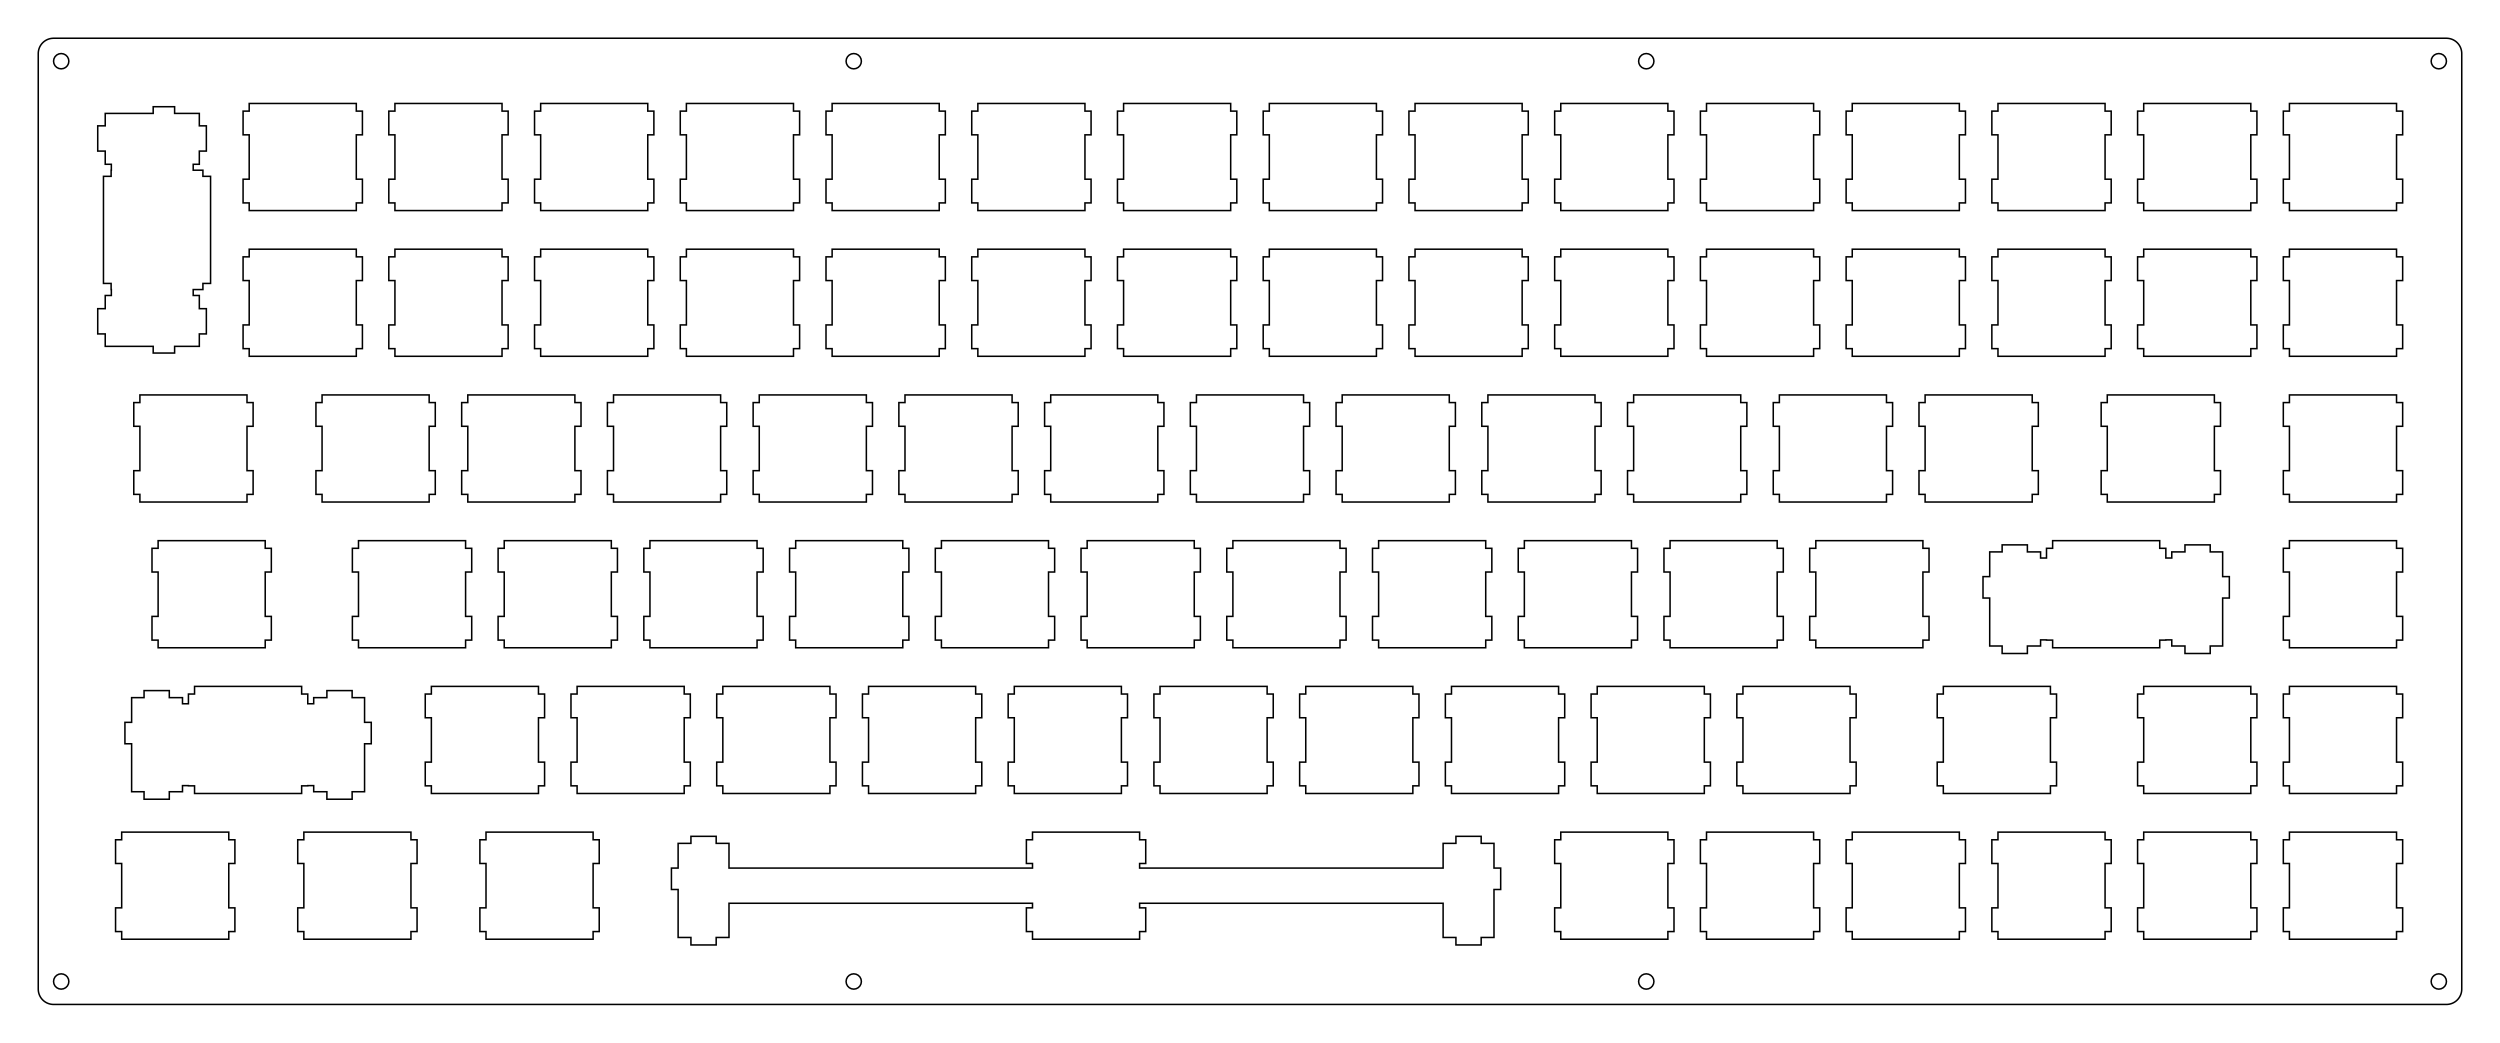 <?xml version="1.0"?>
<!-- Generated by SVGo -->
<svg width="326.800mm" height="136.300mm"
     viewBox="0.000 0.000 326.800 136.300"
     xmlns="http://www.w3.org/2000/svg" 
     xmlns:xlink="http://www.w3.org/1999/xlink">
<polygon points="319.800,5.000 319.957,5.006 320.113,5.025 320.267,5.055 320.418,5.098 320.565,5.152 320.708,5.218 320.845,5.295 320.976,5.382 321.099,5.479 321.214,5.586 321.321,5.701 321.418,5.824 321.505,5.955 321.582,6.092 321.648,6.235 321.702,6.382 321.745,6.533 321.775,6.687 321.794,6.843 321.800,7.000 321.800,129.300 321.794,129.457 321.775,129.613 321.745,129.767 321.702,129.918 321.648,130.065 321.582,130.208 321.505,130.345 321.418,130.476 321.321,130.599 321.214,130.714 321.099,130.821 320.976,130.918 320.845,131.005 320.708,131.082 320.565,131.148 320.418,131.202 320.267,131.245 320.113,131.275 319.957,131.294 319.800,131.300 7.000,131.300 6.843,131.294 6.687,131.275 6.533,131.245 6.382,131.202 6.235,131.148 6.092,131.082 5.955,131.005 5.824,130.918 5.701,130.821 5.586,130.714 5.479,130.599 5.382,130.476 5.295,130.345 5.218,130.208 5.152,130.065 5.098,129.918 5.055,129.767 5.025,129.613 5.006,129.457 5.000,129.300 5.000,7.000 5.006,6.843 5.025,6.687 5.055,6.533 5.098,6.382 5.152,6.235 5.218,6.092 5.295,5.955 5.382,5.824 5.479,5.701 5.586,5.586 5.701,5.479 5.824,5.382 5.955,5.295 6.092,5.218 6.235,5.152 6.382,5.098 6.533,5.055 6.687,5.025 6.843,5.006 7.000,5.000" style="fill:none;stroke-width:0.2;stroke:black"/>
<polygon points="111.600,7.000 111.909,7.049 112.188,7.191 112.409,7.412 112.551,7.691 112.600,8.000 112.551,8.309 112.409,8.588 112.188,8.809 111.909,8.951 111.600,9.000 111.291,8.951 111.012,8.809 110.791,8.588 110.649,8.309 110.600,8.000 110.649,7.691 110.791,7.412 111.012,7.191 111.291,7.049" style="fill:none;stroke-width:0.2;stroke:black"/>
<polygon points="215.200,7.000 215.509,7.049 215.788,7.191 216.009,7.412 216.151,7.691 216.200,8.000 216.151,8.309 216.009,8.588 215.788,8.809 215.509,8.951 215.200,9.000 214.891,8.951 214.612,8.809 214.391,8.588 214.249,8.309 214.200,8.000 214.249,7.691 214.391,7.412 214.612,7.191 214.891,7.049" style="fill:none;stroke-width:0.2;stroke:black"/>
<polygon points="318.800,7.000 319.109,7.049 319.388,7.191 319.609,7.412 319.751,7.691 319.800,8.000 319.751,8.309 319.609,8.588 319.388,8.809 319.109,8.951 318.800,9.000 318.491,8.951 318.212,8.809 317.991,8.588 317.849,8.309 317.800,8.000 317.849,7.691 317.991,7.412 318.212,7.191 318.491,7.049" style="fill:none;stroke-width:0.2;stroke:black"/>
<polygon points="318.800,127.300 319.109,127.349 319.388,127.491 319.609,127.712 319.751,127.991 319.800,128.300 319.751,128.609 319.609,128.888 319.388,129.109 319.109,129.251 318.800,129.300 318.491,129.251 318.212,129.109 317.991,128.888 317.849,128.609 317.800,128.300 317.849,127.991 317.991,127.712 318.212,127.491 318.491,127.349" style="fill:none;stroke-width:0.2;stroke:black"/>
<polygon points="215.200,127.300 215.509,127.349 215.788,127.491 216.009,127.712 216.151,127.991 216.200,128.300 216.151,128.609 216.009,128.888 215.788,129.109 215.509,129.251 215.200,129.300 214.891,129.251 214.612,129.109 214.391,128.888 214.249,128.609 214.200,128.300 214.249,127.991 214.391,127.712 214.612,127.491 214.891,127.349" style="fill:none;stroke-width:0.2;stroke:black"/>
<polygon points="111.600,127.300 111.909,127.349 112.188,127.491 112.409,127.712 112.551,127.991 112.600,128.300 112.551,128.609 112.409,128.888 112.188,129.109 111.909,129.251 111.600,129.300 111.291,129.251 111.012,129.109 110.791,128.888 110.649,128.609 110.600,128.300 110.649,127.991 110.791,127.712 111.012,127.491 111.291,127.349" style="fill:none;stroke-width:0.2;stroke:black"/>
<polygon points="8.000,127.300 8.309,127.349 8.588,127.491 8.809,127.712 8.951,127.991 9.000,128.300 8.951,128.609 8.809,128.888 8.588,129.109 8.309,129.251 8.000,129.300 7.691,129.251 7.412,129.109 7.191,128.888 7.049,128.609 7.000,128.300 7.049,127.991 7.191,127.712 7.412,127.491 7.691,127.349" style="fill:none;stroke-width:0.2;stroke:black"/>
<polygon points="8.000,7.000 8.309,7.049 8.588,7.191 8.809,7.412 8.951,7.691 9.000,8.000 8.951,8.309 8.809,8.588 8.588,8.809 8.309,8.951 8.000,9.000 7.691,8.951 7.412,8.809 7.191,8.588 7.049,8.309 7.000,8.000 7.049,7.691 7.191,7.412 7.412,7.191 7.691,7.049" style="fill:none;stroke-width:0.2;stroke:black"/>
<polygon points="26.525,37.050 26.525,37.850 25.255,37.850 25.255,38.625 26.055,38.625 26.055,40.350 26.975,40.350 26.975,43.650 26.055,43.650 26.055,45.275 22.825,45.275 22.825,46.150 20.025,46.150 20.025,45.275 13.755,45.275 13.755,43.650 12.775,43.650 12.775,40.350 13.755,40.350 13.755,38.625 14.555,38.625 14.555,37.850 14.525,37.850 14.525,37.050 13.525,37.050 13.525,23.050 14.525,23.050 14.525,22.250 14.555,22.250 14.555,21.475 13.755,21.475 13.755,19.750 12.775,19.750 12.775,16.450 13.755,16.450 13.755,14.825 20.025,14.825 20.025,13.950 22.825,13.950 22.825,14.825 26.055,14.825 26.055,16.450 26.975,16.450 26.975,19.750 26.055,19.750 26.055,21.475 25.255,21.475 25.255,22.250 26.525,22.250 26.525,23.050 27.525,23.050 27.525,37.050" style="fill:none;stroke-width:0.2;stroke:black"/>
<polygon points="29.906,121.775 29.906,122.775 15.906,122.775 15.906,121.775 15.106,121.775 15.106,118.675 15.906,118.675 15.906,112.875 15.106,112.875 15.106,109.775 15.906,109.775 15.906,108.775 29.906,108.775 29.906,109.775 30.706,109.775 30.706,112.875 29.906,112.875 29.906,118.675 30.706,118.675 30.706,121.775" style="fill:none;stroke-width:0.2;stroke:black"/>
<polygon points="32.288,64.625 32.288,65.625 18.288,65.625 18.288,64.625 17.488,64.625 17.488,61.525 18.288,61.525 18.288,55.725 17.488,55.725 17.488,52.625 18.288,52.625 18.288,51.625 32.288,51.625 32.288,52.625 33.087,52.625 33.087,55.725 32.288,55.725 32.288,61.525 33.087,61.525 33.087,64.625" style="fill:none;stroke-width:0.2;stroke:black"/>
<polygon points="34.669,83.675 34.669,84.675 20.669,84.675 20.669,83.675 19.869,83.675 19.869,80.575 20.669,80.575 20.669,74.775 19.869,74.775 19.869,71.675 20.669,71.675 20.669,70.675 34.669,70.675 34.669,71.675 35.469,71.675 35.469,74.775 34.669,74.775 34.669,80.575 35.469,80.575 35.469,83.675" style="fill:none;stroke-width:0.2;stroke:black"/>
<polygon points="46.575,26.525 46.575,27.525 32.575,27.525 32.575,26.525 31.775,26.525 31.775,23.425 32.575,23.425 32.575,17.625 31.775,17.625 31.775,14.525 32.575,14.525 32.575,13.525 46.575,13.525 46.575,14.525 47.375,14.525 47.375,17.625 46.575,17.625 46.575,23.425 47.375,23.425 47.375,26.525" style="fill:none;stroke-width:0.2;stroke:black"/>
<polygon points="46.575,45.575 46.575,46.575 32.575,46.575 32.575,45.575 31.775,45.575 31.775,42.475 32.575,42.475 32.575,36.675 31.775,36.675 31.775,33.575 32.575,33.575 32.575,32.575 46.575,32.575 46.575,33.575 47.375,33.575 47.375,36.675 46.575,36.675 46.575,42.475 47.375,42.475 47.375,45.575" style="fill:none;stroke-width:0.2;stroke:black"/>
<polygon points="47.656,97.225 47.656,103.495 46.031,103.495 46.031,104.475 42.731,104.475 42.731,103.495 41.006,103.495 41.006,102.695 40.231,102.695 40.231,102.725 39.431,102.725 39.431,103.725 25.431,103.725 25.431,102.725 24.631,102.725 24.631,102.695 23.856,102.695 23.856,103.495 22.131,103.495 22.131,104.475 18.831,104.475 18.831,103.495 17.206,103.495 17.206,97.225 16.331,97.225 16.331,94.425 17.206,94.425 17.206,91.195 18.831,91.195 18.831,90.275 22.131,90.275 22.131,91.195 23.856,91.195 23.856,91.995 24.631,91.995 24.631,90.725 25.431,90.725 25.431,89.725 39.431,89.725 39.431,90.725 40.231,90.725 40.231,91.995 41.006,91.995 41.006,91.195 42.731,91.195 42.731,90.275 46.031,90.275 46.031,91.195 47.656,91.195 47.656,94.425 48.531,94.425 48.531,97.225" style="fill:none;stroke-width:0.2;stroke:black"/>
<polygon points="53.719,121.775 53.719,122.775 39.719,122.775 39.719,121.775 38.919,121.775 38.919,118.675 39.719,118.675 39.719,112.875 38.919,112.875 38.919,109.775 39.719,109.775 39.719,108.775 53.719,108.775 53.719,109.775 54.519,109.775 54.519,112.875 53.719,112.875 53.719,118.675 54.519,118.675 54.519,121.775" style="fill:none;stroke-width:0.2;stroke:black"/>
<polygon points="56.100,64.625 56.100,65.625 42.100,65.625 42.100,64.625 41.300,64.625 41.300,61.525 42.100,61.525 42.100,55.725 41.300,55.725 41.300,52.625 42.100,52.625 42.100,51.625 56.100,51.625 56.100,52.625 56.900,52.625 56.900,55.725 56.100,55.725 56.100,61.525 56.900,61.525 56.900,64.625" style="fill:none;stroke-width:0.2;stroke:black"/>
<polygon points="60.862,83.675 60.862,84.675 46.862,84.675 46.862,83.675 46.062,83.675 46.062,80.575 46.862,80.575 46.862,74.775 46.062,74.775 46.062,71.675 46.862,71.675 46.862,70.675 60.862,70.675 60.862,71.675 61.662,71.675 61.662,74.775 60.862,74.775 60.862,80.575 61.662,80.575 61.662,83.675" style="fill:none;stroke-width:0.2;stroke:black"/>
<polygon points="65.625,26.525 65.625,27.525 51.625,27.525 51.625,26.525 50.825,26.525 50.825,23.425 51.625,23.425 51.625,17.625 50.825,17.625 50.825,14.525 51.625,14.525 51.625,13.525 65.625,13.525 65.625,14.525 66.425,14.525 66.425,17.625 65.625,17.625 65.625,23.425 66.425,23.425 66.425,26.525" style="fill:none;stroke-width:0.2;stroke:black"/>
<polygon points="65.625,45.575 65.625,46.575 51.625,46.575 51.625,45.575 50.825,45.575 50.825,42.475 51.625,42.475 51.625,36.675 50.825,36.675 50.825,33.575 51.625,33.575 51.625,32.575 65.625,32.575 65.625,33.575 66.425,33.575 66.425,36.675 65.625,36.675 65.625,42.475 66.425,42.475 66.425,45.575" style="fill:none;stroke-width:0.2;stroke:black"/>
<polygon points="70.388,102.725 70.388,103.725 56.388,103.725 56.388,102.725 55.588,102.725 55.588,99.625 56.388,99.625 56.388,93.825 55.588,93.825 55.588,90.725 56.388,90.725 56.388,89.725 70.388,89.725 70.388,90.725 71.188,90.725 71.188,93.825 70.388,93.825 70.388,99.625 71.188,99.625 71.188,102.725" style="fill:none;stroke-width:0.2;stroke:black"/>
<polygon points="75.150,64.625 75.150,65.625 61.150,65.625 61.150,64.625 60.350,64.625 60.350,61.525 61.150,61.525 61.150,55.725 60.350,55.725 60.350,52.625 61.150,52.625 61.150,51.625 75.150,51.625 75.150,52.625 75.950,52.625 75.950,55.725 75.150,55.725 75.150,61.525 75.950,61.525 75.950,64.625" style="fill:none;stroke-width:0.2;stroke:black"/>
<polygon points="77.531,121.775 77.531,122.775 63.531,122.775 63.531,121.775 62.731,121.775 62.731,118.675 63.531,118.675 63.531,112.875 62.731,112.875 62.731,109.775 63.531,109.775 63.531,108.775 77.531,108.775 77.531,109.775 78.331,109.775 78.331,112.875 77.531,112.875 77.531,118.675 78.331,118.675 78.331,121.775" style="fill:none;stroke-width:0.2;stroke:black"/>
<polygon points="79.912,83.675 79.912,84.675 65.912,84.675 65.912,83.675 65.112,83.675 65.112,80.575 65.912,80.575 65.912,74.775 65.112,74.775 65.112,71.675 65.912,71.675 65.912,70.675 79.912,70.675 79.912,71.675 80.712,71.675 80.712,74.775 79.912,74.775 79.912,80.575 80.712,80.575 80.712,83.675" style="fill:none;stroke-width:0.2;stroke:black"/>
<polygon points="84.675,26.525 84.675,27.525 70.675,27.525 70.675,26.525 69.875,26.525 69.875,23.425 70.675,23.425 70.675,17.625 69.875,17.625 69.875,14.525 70.675,14.525 70.675,13.525 84.675,13.525 84.675,14.525 85.475,14.525 85.475,17.625 84.675,17.625 84.675,23.425 85.475,23.425 85.475,26.525" style="fill:none;stroke-width:0.2;stroke:black"/>
<polygon points="84.675,45.575 84.675,46.575 70.675,46.575 70.675,45.575 69.875,45.575 69.875,42.475 70.675,42.475 70.675,36.675 69.875,36.675 69.875,33.575 70.675,33.575 70.675,32.575 84.675,32.575 84.675,33.575 85.475,33.575 85.475,36.675 84.675,36.675 84.675,42.475 85.475,42.475 85.475,45.575" style="fill:none;stroke-width:0.2;stroke:black"/>
<polygon points="89.438,102.725 89.438,103.725 75.438,103.725 75.438,102.725 74.638,102.725 74.638,99.625 75.438,99.625 75.438,93.825 74.638,93.825 74.638,90.725 75.438,90.725 75.438,89.725 89.438,89.725 89.438,90.725 90.238,90.725 90.238,93.825 89.438,93.825 89.438,99.625 90.238,99.625 90.238,102.725" style="fill:none;stroke-width:0.2;stroke:black"/>
<polygon points="94.200,64.625 94.200,65.625 80.200,65.625 80.200,64.625 79.400,64.625 79.400,61.525 80.200,61.525 80.200,55.725 79.400,55.725 79.400,52.625 80.200,52.625 80.200,51.625 94.200,51.625 94.200,52.625 95.000,52.625 95.000,55.725 94.200,55.725 94.200,61.525 95.000,61.525 95.000,64.625" style="fill:none;stroke-width:0.2;stroke:black"/>
<polygon points="98.962,83.675 98.962,84.675 84.962,84.675 84.962,83.675 84.162,83.675 84.162,80.575 84.962,80.575 84.962,74.775 84.162,74.775 84.162,71.675 84.962,71.675 84.962,70.675 98.962,70.675 98.962,71.675 99.762,71.675 99.762,74.775 98.962,74.775 98.962,80.575 99.762,80.575 99.762,83.675" style="fill:none;stroke-width:0.2;stroke:black"/>
<polygon points="103.725,26.525 103.725,27.525 89.725,27.525 89.725,26.525 88.925,26.525 88.925,23.425 89.725,23.425 89.725,17.625 88.925,17.625 88.925,14.525 89.725,14.525 89.725,13.525 103.725,13.525 103.725,14.525 104.525,14.525 104.525,17.625 103.725,17.625 103.725,23.425 104.525,23.425 104.525,26.525" style="fill:none;stroke-width:0.2;stroke:black"/>
<polygon points="103.725,45.575 103.725,46.575 89.725,46.575 89.725,45.575 88.925,45.575 88.925,42.475 89.725,42.475 89.725,36.675 88.925,36.675 88.925,33.575 89.725,33.575 89.725,32.575 103.725,32.575 103.725,33.575 104.525,33.575 104.525,36.675 103.725,36.675 103.725,42.475 104.525,42.475 104.525,45.575" style="fill:none;stroke-width:0.2;stroke:black"/>
<polygon points="108.488,102.725 108.488,103.725 94.488,103.725 94.488,102.725 93.688,102.725 93.688,99.625 94.488,99.625 94.488,93.825 93.688,93.825 93.688,90.725 94.488,90.725 94.488,89.725 108.488,89.725 108.488,90.725 109.288,90.725 109.288,93.825 108.488,93.825 108.488,99.625 109.288,99.625 109.288,102.725" style="fill:none;stroke-width:0.2;stroke:black"/>
<polygon points="113.250,64.625 113.250,65.625 99.250,65.625 99.250,64.625 98.450,64.625 98.450,61.525 99.250,61.525 99.250,55.725 98.450,55.725 98.450,52.625 99.250,52.625 99.250,51.625 113.250,51.625 113.250,52.625 114.050,52.625 114.050,55.725 113.250,55.725 113.250,61.525 114.050,61.525 114.050,64.625" style="fill:none;stroke-width:0.2;stroke:black"/>
<polygon points="118.012,83.675 118.012,84.675 104.012,84.675 104.012,83.675 103.212,83.675 103.212,80.575 104.012,80.575 104.012,74.775 103.212,74.775 103.212,71.675 104.012,71.675 104.012,70.675 118.012,70.675 118.012,71.675 118.812,71.675 118.812,74.775 118.012,74.775 118.012,80.575 118.812,80.575 118.812,83.675" style="fill:none;stroke-width:0.2;stroke:black"/>
<polygon points="122.775,26.525 122.775,27.525 108.775,27.525 108.775,26.525 107.975,26.525 107.975,23.425 108.775,23.425 108.775,17.625 107.975,17.625 107.975,14.525 108.775,14.525 108.775,13.525 122.775,13.525 122.775,14.525 123.575,14.525 123.575,17.625 122.775,17.625 122.775,23.425 123.575,23.425 123.575,26.525" style="fill:none;stroke-width:0.2;stroke:black"/>
<polygon points="122.775,45.575 122.775,46.575 108.775,46.575 108.775,45.575 107.975,45.575 107.975,42.475 108.775,42.475 108.775,36.675 107.975,36.675 107.975,33.575 108.775,33.575 108.775,32.575 122.775,32.575 122.775,33.575 123.575,33.575 123.575,36.675 122.775,36.675 122.775,42.475 123.575,42.475 123.575,45.575" style="fill:none;stroke-width:0.2;stroke:black"/>
<polygon points="127.538,102.725 127.538,103.725 113.538,103.725 113.538,102.725 112.738,102.725 112.738,99.625 113.538,99.625 113.538,93.825 112.738,93.825 112.738,90.725 113.538,90.725 113.538,89.725 127.538,89.725 127.538,90.725 128.338,90.725 128.338,93.825 127.538,93.825 127.538,99.625 128.338,99.625 128.338,102.725" style="fill:none;stroke-width:0.2;stroke:black"/>
<polygon points="132.300,64.625 132.300,65.625 118.300,65.625 118.300,64.625 117.500,64.625 117.500,61.525 118.300,61.525 118.300,55.725 117.500,55.725 117.500,52.625 118.300,52.625 118.300,51.625 132.300,51.625 132.300,52.625 133.100,52.625 133.100,55.725 132.300,55.725 132.300,61.525 133.100,61.525 133.100,64.625" style="fill:none;stroke-width:0.2;stroke:black"/>
<polygon points="137.062,83.675 137.062,84.675 123.062,84.675 123.062,83.675 122.263,83.675 122.263,80.575 123.062,80.575 123.062,74.775 122.263,74.775 122.263,71.675 123.062,71.675 123.062,70.675 137.062,70.675 137.062,71.675 137.863,71.675 137.863,74.775 137.062,74.775 137.062,80.575 137.863,80.575 137.863,83.675" style="fill:none;stroke-width:0.2;stroke:black"/>
<polygon points="141.825,26.525 141.825,27.525 127.825,27.525 127.825,26.525 127.025,26.525 127.025,23.425 127.825,23.425 127.825,17.625 127.025,17.625 127.025,14.525 127.825,14.525 127.825,13.525 141.825,13.525 141.825,14.525 142.625,14.525 142.625,17.625 141.825,17.625 141.825,23.425 142.625,23.425 142.625,26.525" style="fill:none;stroke-width:0.2;stroke:black"/>
<polygon points="141.825,45.575 141.825,46.575 127.825,46.575 127.825,45.575 127.025,45.575 127.025,42.475 127.825,42.475 127.825,36.675 127.025,36.675 127.025,33.575 127.825,33.575 127.825,32.575 141.825,32.575 141.825,33.575 142.625,33.575 142.625,36.675 141.825,36.675 141.825,42.475 142.625,42.475 142.625,45.575" style="fill:none;stroke-width:0.2;stroke:black"/>
<polygon points="146.588,102.725 146.588,103.725 132.588,103.725 132.588,102.725 131.787,102.725 131.787,99.625 132.588,99.625 132.588,93.825 131.787,93.825 131.787,90.725 132.588,90.725 132.588,89.725 146.588,89.725 146.588,90.725 147.388,90.725 147.388,93.825 146.588,93.825 146.588,99.625 147.388,99.625 147.388,102.725" style="fill:none;stroke-width:0.2;stroke:black"/>
<polygon points="151.350,64.625 151.350,65.625 137.350,65.625 137.350,64.625 136.550,64.625 136.550,61.525 137.350,61.525 137.350,55.725 136.550,55.725 136.550,52.625 137.350,52.625 137.350,51.625 151.350,51.625 151.350,52.625 152.150,52.625 152.150,55.725 151.350,55.725 151.350,61.525 152.150,61.525 152.150,64.625" style="fill:none;stroke-width:0.2;stroke:black"/>
<polygon points="156.113,83.675 156.113,84.675 142.113,84.675 142.113,83.675 141.312,83.675 141.312,80.575 142.113,80.575 142.113,74.775 141.312,74.775 141.312,71.675 142.113,71.675 142.113,70.675 156.113,70.675 156.113,71.675 156.913,71.675 156.913,74.775 156.113,74.775 156.113,80.575 156.913,80.575 156.913,83.675" style="fill:none;stroke-width:0.2;stroke:black"/>
<polygon points="160.875,26.525 160.875,27.525 146.875,27.525 146.875,26.525 146.075,26.525 146.075,23.425 146.875,23.425 146.875,17.625 146.075,17.625 146.075,14.525 146.875,14.525 146.875,13.525 160.875,13.525 160.875,14.525 161.675,14.525 161.675,17.625 160.875,17.625 160.875,23.425 161.675,23.425 161.675,26.525" style="fill:none;stroke-width:0.2;stroke:black"/>
<polygon points="160.875,45.575 160.875,46.575 146.875,46.575 146.875,45.575 146.075,45.575 146.075,42.475 146.875,42.475 146.875,36.675 146.075,36.675 146.075,33.575 146.875,33.575 146.875,32.575 160.875,32.575 160.875,33.575 161.675,33.575 161.675,36.675 160.875,36.675 160.875,42.475 161.675,42.475 161.675,45.575" style="fill:none;stroke-width:0.2;stroke:black"/>
<polygon points="165.638,102.725 165.638,103.725 151.638,103.725 151.638,102.725 150.838,102.725 150.838,99.625 151.638,99.625 151.638,93.825 150.838,93.825 150.838,90.725 151.638,90.725 151.638,89.725 165.638,89.725 165.638,90.725 166.438,90.725 166.438,93.825 165.638,93.825 165.638,99.625 166.438,99.625 166.438,102.725" style="fill:none;stroke-width:0.2;stroke:black"/>
<polygon points="170.400,64.625 170.400,65.625 156.400,65.625 156.400,64.625 155.600,64.625 155.600,61.525 156.400,61.525 156.400,55.725 155.600,55.725 155.600,52.625 156.400,52.625 156.400,51.625 170.400,51.625 170.400,52.625 171.200,52.625 171.200,55.725 170.400,55.725 170.400,61.525 171.200,61.525 171.200,64.625" style="fill:none;stroke-width:0.2;stroke:black"/>
<polygon points="175.163,83.675 175.163,84.675 161.163,84.675 161.163,83.675 160.363,83.675 160.363,80.575 161.163,80.575 161.163,74.775 160.363,74.775 160.363,71.675 161.163,71.675 161.163,70.675 175.163,70.675 175.163,71.675 175.963,71.675 175.963,74.775 175.163,74.775 175.163,80.575 175.963,80.575 175.963,83.675" style="fill:none;stroke-width:0.2;stroke:black"/>
<polygon points="179.925,26.525 179.925,27.525 165.925,27.525 165.925,26.525 165.125,26.525 165.125,23.425 165.925,23.425 165.925,17.625 165.125,17.625 165.125,14.525 165.925,14.525 165.925,13.525 179.925,13.525 179.925,14.525 180.725,14.525 180.725,17.625 179.925,17.625 179.925,23.425 180.725,23.425 180.725,26.525" style="fill:none;stroke-width:0.2;stroke:black"/>
<polygon points="179.925,45.575 179.925,46.575 165.925,46.575 165.925,45.575 165.125,45.575 165.125,42.475 165.925,42.475 165.925,36.675 165.125,36.675 165.125,33.575 165.925,33.575 165.925,32.575 179.925,32.575 179.925,33.575 180.725,33.575 180.725,36.675 179.925,36.675 179.925,42.475 180.725,42.475 180.725,45.575" style="fill:none;stroke-width:0.2;stroke:black"/>
<polygon points="184.688,102.725 184.688,103.725 170.688,103.725 170.688,102.725 169.888,102.725 169.888,99.625 170.688,99.625 170.688,93.825 169.888,93.825 169.888,90.725 170.688,90.725 170.688,89.725 184.688,89.725 184.688,90.725 185.488,90.725 185.488,93.825 184.688,93.825 184.688,99.625 185.488,99.625 185.488,102.725" style="fill:none;stroke-width:0.2;stroke:black"/>
<polygon points="189.450,64.625 189.450,65.625 175.450,65.625 175.450,64.625 174.650,64.625 174.650,61.525 175.450,61.525 175.450,55.725 174.650,55.725 174.650,52.625 175.450,52.625 175.450,51.625 189.450,51.625 189.450,52.625 190.250,52.625 190.250,55.725 189.450,55.725 189.450,61.525 190.250,61.525 190.250,64.625" style="fill:none;stroke-width:0.2;stroke:black"/>
<polygon points="194.213,83.675 194.213,84.675 180.213,84.675 180.213,83.675 179.413,83.675 179.413,80.575 180.213,80.575 180.213,74.775 179.413,74.775 179.413,71.675 180.213,71.675 180.213,70.675 194.213,70.675 194.213,71.675 195.013,71.675 195.013,74.775 194.213,74.775 194.213,80.575 195.013,80.575 195.013,83.675" style="fill:none;stroke-width:0.2;stroke:black"/>
<polygon points="195.294,116.275 195.294,122.545 193.619,122.545 193.619,123.525 190.319,123.525 190.319,122.545 188.644,122.545 188.644,118.075 148.969,118.075 148.969,118.675 149.769,118.675 149.769,121.775 148.969,121.775 148.969,122.775 134.969,122.775 134.969,121.775 134.169,121.775 134.169,118.675 134.969,118.675 134.969,118.075 95.294,118.075 95.294,122.545 93.619,122.545 93.619,123.525 90.319,123.525 90.319,122.545 88.644,122.545 88.644,116.275 87.769,116.275 87.769,113.475 88.644,113.475 88.644,110.245 90.319,110.245 90.319,109.325 93.619,109.325 93.619,110.245 95.294,110.245 95.294,113.475 134.969,113.475 134.969,112.875 134.169,112.875 134.169,109.775 134.969,109.775 134.969,108.775 148.969,108.775 148.969,109.775 149.769,109.775 149.769,112.875 148.969,112.875 148.969,113.475 188.644,113.475 188.644,110.245 190.319,110.245 190.319,109.325 193.619,109.325 193.619,110.245 195.294,110.245 195.294,113.475 196.169,113.475 196.169,116.275" style="fill:none;stroke-width:0.2;stroke:black"/>
<polygon points="198.975,26.525 198.975,27.525 184.975,27.525 184.975,26.525 184.175,26.525 184.175,23.425 184.975,23.425 184.975,17.625 184.175,17.625 184.175,14.525 184.975,14.525 184.975,13.525 198.975,13.525 198.975,14.525 199.775,14.525 199.775,17.625 198.975,17.625 198.975,23.425 199.775,23.425 199.775,26.525" style="fill:none;stroke-width:0.2;stroke:black"/>
<polygon points="198.975,45.575 198.975,46.575 184.975,46.575 184.975,45.575 184.175,45.575 184.175,42.475 184.975,42.475 184.975,36.675 184.175,36.675 184.175,33.575 184.975,33.575 184.975,32.575 198.975,32.575 198.975,33.575 199.775,33.575 199.775,36.675 198.975,36.675 198.975,42.475 199.775,42.475 199.775,45.575" style="fill:none;stroke-width:0.2;stroke:black"/>
<polygon points="203.738,102.725 203.738,103.725 189.738,103.725 189.738,102.725 188.938,102.725 188.938,99.625 189.738,99.625 189.738,93.825 188.938,93.825 188.938,90.725 189.738,90.725 189.738,89.725 203.738,89.725 203.738,90.725 204.538,90.725 204.538,93.825 203.738,93.825 203.738,99.625 204.538,99.625 204.538,102.725" style="fill:none;stroke-width:0.2;stroke:black"/>
<polygon points="208.500,64.625 208.500,65.625 194.500,65.625 194.500,64.625 193.700,64.625 193.700,61.525 194.500,61.525 194.500,55.725 193.700,55.725 193.700,52.625 194.500,52.625 194.500,51.625 208.500,51.625 208.500,52.625 209.300,52.625 209.300,55.725 208.500,55.725 208.500,61.525 209.300,61.525 209.300,64.625" style="fill:none;stroke-width:0.2;stroke:black"/>
<polygon points="213.263,83.675 213.263,84.675 199.263,84.675 199.263,83.675 198.463,83.675 198.463,80.575 199.263,80.575 199.263,74.775 198.463,74.775 198.463,71.675 199.263,71.675 199.263,70.675 213.263,70.675 213.263,71.675 214.063,71.675 214.063,74.775 213.263,74.775 213.263,80.575 214.063,80.575 214.063,83.675" style="fill:none;stroke-width:0.2;stroke:black"/>
<polygon points="218.025,121.775 218.025,122.775 204.025,122.775 204.025,121.775 203.225,121.775 203.225,118.675 204.025,118.675 204.025,112.875 203.225,112.875 203.225,109.775 204.025,109.775 204.025,108.775 218.025,108.775 218.025,109.775 218.825,109.775 218.825,112.875 218.025,112.875 218.025,118.675 218.825,118.675 218.825,121.775" style="fill:none;stroke-width:0.2;stroke:black"/>
<polygon points="218.025,26.525 218.025,27.525 204.025,27.525 204.025,26.525 203.225,26.525 203.225,23.425 204.025,23.425 204.025,17.625 203.225,17.625 203.225,14.525 204.025,14.525 204.025,13.525 218.025,13.525 218.025,14.525 218.825,14.525 218.825,17.625 218.025,17.625 218.025,23.425 218.825,23.425 218.825,26.525" style="fill:none;stroke-width:0.2;stroke:black"/>
<polygon points="218.025,45.575 218.025,46.575 204.025,46.575 204.025,45.575 203.225,45.575 203.225,42.475 204.025,42.475 204.025,36.675 203.225,36.675 203.225,33.575 204.025,33.575 204.025,32.575 218.025,32.575 218.025,33.575 218.825,33.575 218.825,36.675 218.025,36.675 218.025,42.475 218.825,42.475 218.825,45.575" style="fill:none;stroke-width:0.2;stroke:black"/>
<polygon points="222.788,102.725 222.788,103.725 208.788,103.725 208.788,102.725 207.988,102.725 207.988,99.625 208.788,99.625 208.788,93.825 207.988,93.825 207.988,90.725 208.788,90.725 208.788,89.725 222.788,89.725 222.788,90.725 223.588,90.725 223.588,93.825 222.788,93.825 222.788,99.625 223.588,99.625 223.588,102.725" style="fill:none;stroke-width:0.2;stroke:black"/>
<polygon points="227.550,64.625 227.550,65.625 213.550,65.625 213.550,64.625 212.750,64.625 212.750,61.525 213.550,61.525 213.550,55.725 212.750,55.725 212.750,52.625 213.550,52.625 213.550,51.625 227.550,51.625 227.550,52.625 228.350,52.625 228.350,55.725 227.550,55.725 227.550,61.525 228.350,61.525 228.350,64.625" style="fill:none;stroke-width:0.2;stroke:black"/>
<polygon points="232.313,83.675 232.313,84.675 218.313,84.675 218.313,83.675 217.513,83.675 217.513,80.575 218.313,80.575 218.313,74.775 217.513,74.775 217.513,71.675 218.313,71.675 218.313,70.675 232.313,70.675 232.313,71.675 233.113,71.675 233.113,74.775 232.313,74.775 232.313,80.575 233.113,80.575 233.113,83.675" style="fill:none;stroke-width:0.2;stroke:black"/>
<polygon points="237.075,121.775 237.075,122.775 223.075,122.775 223.075,121.775 222.275,121.775 222.275,118.675 223.075,118.675 223.075,112.875 222.275,112.875 222.275,109.775 223.075,109.775 223.075,108.775 237.075,108.775 237.075,109.775 237.875,109.775 237.875,112.875 237.075,112.875 237.075,118.675 237.875,118.675 237.875,121.775" style="fill:none;stroke-width:0.2;stroke:black"/>
<polygon points="237.075,26.525 237.075,27.525 223.075,27.525 223.075,26.525 222.275,26.525 222.275,23.425 223.075,23.425 223.075,17.625 222.275,17.625 222.275,14.525 223.075,14.525 223.075,13.525 237.075,13.525 237.075,14.525 237.875,14.525 237.875,17.625 237.075,17.625 237.075,23.425 237.875,23.425 237.875,26.525" style="fill:none;stroke-width:0.2;stroke:black"/>
<polygon points="237.075,45.575 237.075,46.575 223.075,46.575 223.075,45.575 222.275,45.575 222.275,42.475 223.075,42.475 223.075,36.675 222.275,36.675 222.275,33.575 223.075,33.575 223.075,32.575 237.075,32.575 237.075,33.575 237.875,33.575 237.875,36.675 237.075,36.675 237.075,42.475 237.875,42.475 237.875,45.575" style="fill:none;stroke-width:0.2;stroke:black"/>
<polygon points="241.838,102.725 241.838,103.725 227.838,103.725 227.838,102.725 227.038,102.725 227.038,99.625 227.838,99.625 227.838,93.825 227.038,93.825 227.038,90.725 227.838,90.725 227.838,89.725 241.838,89.725 241.838,90.725 242.638,90.725 242.638,93.825 241.838,93.825 241.838,99.625 242.638,99.625 242.638,102.725" style="fill:none;stroke-width:0.2;stroke:black"/>
<polygon points="246.600,64.625 246.600,65.625 232.600,65.625 232.600,64.625 231.800,64.625 231.800,61.525 232.600,61.525 232.600,55.725 231.800,55.725 231.800,52.625 232.600,52.625 232.600,51.625 246.600,51.625 246.600,52.625 247.400,52.625 247.400,55.725 246.600,55.725 246.600,61.525 247.400,61.525 247.400,64.625" style="fill:none;stroke-width:0.2;stroke:black"/>
<polygon points="251.363,83.675 251.363,84.675 237.363,84.675 237.363,83.675 236.563,83.675 236.563,80.575 237.363,80.575 237.363,74.775 236.563,74.775 236.563,71.675 237.363,71.675 237.363,70.675 251.363,70.675 251.363,71.675 252.163,71.675 252.163,74.775 251.363,74.775 251.363,80.575 252.163,80.575 252.163,83.675" style="fill:none;stroke-width:0.2;stroke:black"/>
<polygon points="256.125,121.775 256.125,122.775 242.125,122.775 242.125,121.775 241.325,121.775 241.325,118.675 242.125,118.675 242.125,112.875 241.325,112.875 241.325,109.775 242.125,109.775 242.125,108.775 256.125,108.775 256.125,109.775 256.925,109.775 256.925,112.875 256.125,112.875 256.125,118.675 256.925,118.675 256.925,121.775" style="fill:none;stroke-width:0.2;stroke:black"/>
<polygon points="256.125,26.525 256.125,27.525 242.125,27.525 242.125,26.525 241.325,26.525 241.325,23.425 242.125,23.425 242.125,17.625 241.325,17.625 241.325,14.525 242.125,14.525 242.125,13.525 256.125,13.525 256.125,14.525 256.925,14.525 256.925,17.625 256.125,17.625 256.125,23.425 256.925,23.425 256.925,26.525" style="fill:none;stroke-width:0.2;stroke:black"/>
<polygon points="256.125,45.575 256.125,46.575 242.125,46.575 242.125,45.575 241.325,45.575 241.325,42.475 242.125,42.475 242.125,36.675 241.325,36.675 241.325,33.575 242.125,33.575 242.125,32.575 256.125,32.575 256.125,33.575 256.925,33.575 256.925,36.675 256.125,36.675 256.125,42.475 256.925,42.475 256.925,45.575" style="fill:none;stroke-width:0.2;stroke:black"/>
<polygon points="265.650,64.625 265.650,65.625 251.650,65.625 251.650,64.625 250.850,64.625 250.850,61.525 251.650,61.525 251.650,55.725 250.850,55.725 250.850,52.625 251.650,52.625 251.650,51.625 265.650,51.625 265.650,52.625 266.450,52.625 266.450,55.725 265.650,55.725 265.650,61.525 266.450,61.525 266.450,64.625" style="fill:none;stroke-width:0.2;stroke:black"/>
<polygon points="268.031,102.725 268.031,103.725 254.031,103.725 254.031,102.725 253.231,102.725 253.231,99.625 254.031,99.625 254.031,93.825 253.231,93.825 253.231,90.725 254.031,90.725 254.031,89.725 268.031,89.725 268.031,90.725 268.831,90.725 268.831,93.825 268.031,93.825 268.031,99.625 268.831,99.625 268.831,102.725" style="fill:none;stroke-width:0.2;stroke:black"/>
<polygon points="275.175,121.775 275.175,122.775 261.175,122.775 261.175,121.775 260.375,121.775 260.375,118.675 261.175,118.675 261.175,112.875 260.375,112.875 260.375,109.775 261.175,109.775 261.175,108.775 275.175,108.775 275.175,109.775 275.975,109.775 275.975,112.875 275.175,112.875 275.175,118.675 275.975,118.675 275.975,121.775" style="fill:none;stroke-width:0.2;stroke:black"/>
<polygon points="275.175,26.525 275.175,27.525 261.175,27.525 261.175,26.525 260.375,26.525 260.375,23.425 261.175,23.425 261.175,17.625 260.375,17.625 260.375,14.525 261.175,14.525 261.175,13.525 275.175,13.525 275.175,14.525 275.975,14.525 275.975,17.625 275.175,17.625 275.175,23.425 275.975,23.425 275.975,26.525" style="fill:none;stroke-width:0.2;stroke:black"/>
<polygon points="275.175,45.575 275.175,46.575 261.175,46.575 261.175,45.575 260.375,45.575 260.375,42.475 261.175,42.475 261.175,36.675 260.375,36.675 260.375,33.575 261.175,33.575 261.175,32.575 275.175,32.575 275.175,33.575 275.975,33.575 275.975,36.675 275.175,36.675 275.175,42.475 275.975,42.475 275.975,45.575" style="fill:none;stroke-width:0.2;stroke:black"/>
<polygon points="289.463,64.625 289.463,65.625 275.463,65.625 275.463,64.625 274.663,64.625 274.663,61.525 275.463,61.525 275.463,55.725 274.663,55.725 274.663,52.625 275.463,52.625 275.463,51.625 289.463,51.625 289.463,52.625 290.263,52.625 290.263,55.725 289.463,55.725 289.463,61.525 290.263,61.525 290.263,64.625" style="fill:none;stroke-width:0.2;stroke:black"/>
<polygon points="290.544,78.175 290.544,84.445 288.919,84.445 288.919,85.425 285.619,85.425 285.619,84.445 283.894,84.445 283.894,83.645 283.119,83.645 283.119,83.675 282.319,83.675 282.319,84.675 268.319,84.675 268.319,83.675 267.519,83.675 267.519,83.645 266.744,83.645 266.744,84.445 265.019,84.445 265.019,85.425 261.719,85.425 261.719,84.445 260.094,84.445 260.094,78.175 259.219,78.175 259.219,75.375 260.094,75.375 260.094,72.145 261.719,72.145 261.719,71.225 265.019,71.225 265.019,72.145 266.744,72.145 266.744,72.945 267.519,72.945 267.519,71.675 268.319,71.675 268.319,70.675 282.319,70.675 282.319,71.675 283.119,71.675 283.119,72.945 283.894,72.945 283.894,72.145 285.619,72.145 285.619,71.225 288.919,71.225 288.919,72.145 290.544,72.145 290.544,75.375 291.419,75.375 291.419,78.175" style="fill:none;stroke-width:0.2;stroke:black"/>
<polygon points="294.225,121.775 294.225,122.775 280.225,122.775 280.225,121.775 279.425,121.775 279.425,118.675 280.225,118.675 280.225,112.875 279.425,112.875 279.425,109.775 280.225,109.775 280.225,108.775 294.225,108.775 294.225,109.775 295.025,109.775 295.025,112.875 294.225,112.875 294.225,118.675 295.025,118.675 295.025,121.775" style="fill:none;stroke-width:0.2;stroke:black"/>
<polygon points="294.225,26.525 294.225,27.525 280.225,27.525 280.225,26.525 279.425,26.525 279.425,23.425 280.225,23.425 280.225,17.625 279.425,17.625 279.425,14.525 280.225,14.525 280.225,13.525 294.225,13.525 294.225,14.525 295.025,14.525 295.025,17.625 294.225,17.625 294.225,23.425 295.025,23.425 295.025,26.525" style="fill:none;stroke-width:0.2;stroke:black"/>
<polygon points="294.225,45.575 294.225,46.575 280.225,46.575 280.225,45.575 279.425,45.575 279.425,42.475 280.225,42.475 280.225,36.675 279.425,36.675 279.425,33.575 280.225,33.575 280.225,32.575 294.225,32.575 294.225,33.575 295.025,33.575 295.025,36.675 294.225,36.675 294.225,42.475 295.025,42.475 295.025,45.575" style="fill:none;stroke-width:0.2;stroke:black"/>
<polygon points="294.225,102.725 294.225,103.725 280.225,103.725 280.225,102.725 279.425,102.725 279.425,99.625 280.225,99.625 280.225,93.825 279.425,93.825 279.425,90.725 280.225,90.725 280.225,89.725 294.225,89.725 294.225,90.725 295.025,90.725 295.025,93.825 294.225,93.825 294.225,99.625 295.025,99.625 295.025,102.725" style="fill:none;stroke-width:0.2;stroke:black"/>
<polygon points="313.275,64.625 313.275,65.625 299.275,65.625 299.275,64.625 298.475,64.625 298.475,61.525 299.275,61.525 299.275,55.725 298.475,55.725 298.475,52.625 299.275,52.625 299.275,51.625 313.275,51.625 313.275,52.625 314.075,52.625 314.075,55.725 313.275,55.725 313.275,61.525 314.075,61.525 314.075,64.625" style="fill:none;stroke-width:0.2;stroke:black"/>
<polygon points="313.275,121.775 313.275,122.775 299.275,122.775 299.275,121.775 298.475,121.775 298.475,118.675 299.275,118.675 299.275,112.875 298.475,112.875 298.475,109.775 299.275,109.775 299.275,108.775 313.275,108.775 313.275,109.775 314.075,109.775 314.075,112.875 313.275,112.875 313.275,118.675 314.075,118.675 314.075,121.775" style="fill:none;stroke-width:0.2;stroke:black"/>
<polygon points="313.275,26.525 313.275,27.525 299.275,27.525 299.275,26.525 298.475,26.525 298.475,23.425 299.275,23.425 299.275,17.625 298.475,17.625 298.475,14.525 299.275,14.525 299.275,13.525 313.275,13.525 313.275,14.525 314.075,14.525 314.075,17.625 313.275,17.625 313.275,23.425 314.075,23.425 314.075,26.525" style="fill:none;stroke-width:0.2;stroke:black"/>
<polygon points="313.275,45.575 313.275,46.575 299.275,46.575 299.275,45.575 298.475,45.575 298.475,42.475 299.275,42.475 299.275,36.675 298.475,36.675 298.475,33.575 299.275,33.575 299.275,32.575 313.275,32.575 313.275,33.575 314.075,33.575 314.075,36.675 313.275,36.675 313.275,42.475 314.075,42.475 314.075,45.575" style="fill:none;stroke-width:0.2;stroke:black"/>
<polygon points="313.275,83.675 313.275,84.675 299.275,84.675 299.275,83.675 298.475,83.675 298.475,80.575 299.275,80.575 299.275,74.775 298.475,74.775 298.475,71.675 299.275,71.675 299.275,70.675 313.275,70.675 313.275,71.675 314.075,71.675 314.075,74.775 313.275,74.775 313.275,80.575 314.075,80.575 314.075,83.675" style="fill:none;stroke-width:0.2;stroke:black"/>
<polygon points="313.275,102.725 313.275,103.725 299.275,103.725 299.275,102.725 298.475,102.725 298.475,99.625 299.275,99.625 299.275,93.825 298.475,93.825 298.475,90.725 299.275,90.725 299.275,89.725 313.275,89.725 313.275,90.725 314.075,90.725 314.075,93.825 313.275,93.825 313.275,99.625 314.075,99.625 314.075,102.725" style="fill:none;stroke-width:0.2;stroke:black"/>
</svg>
